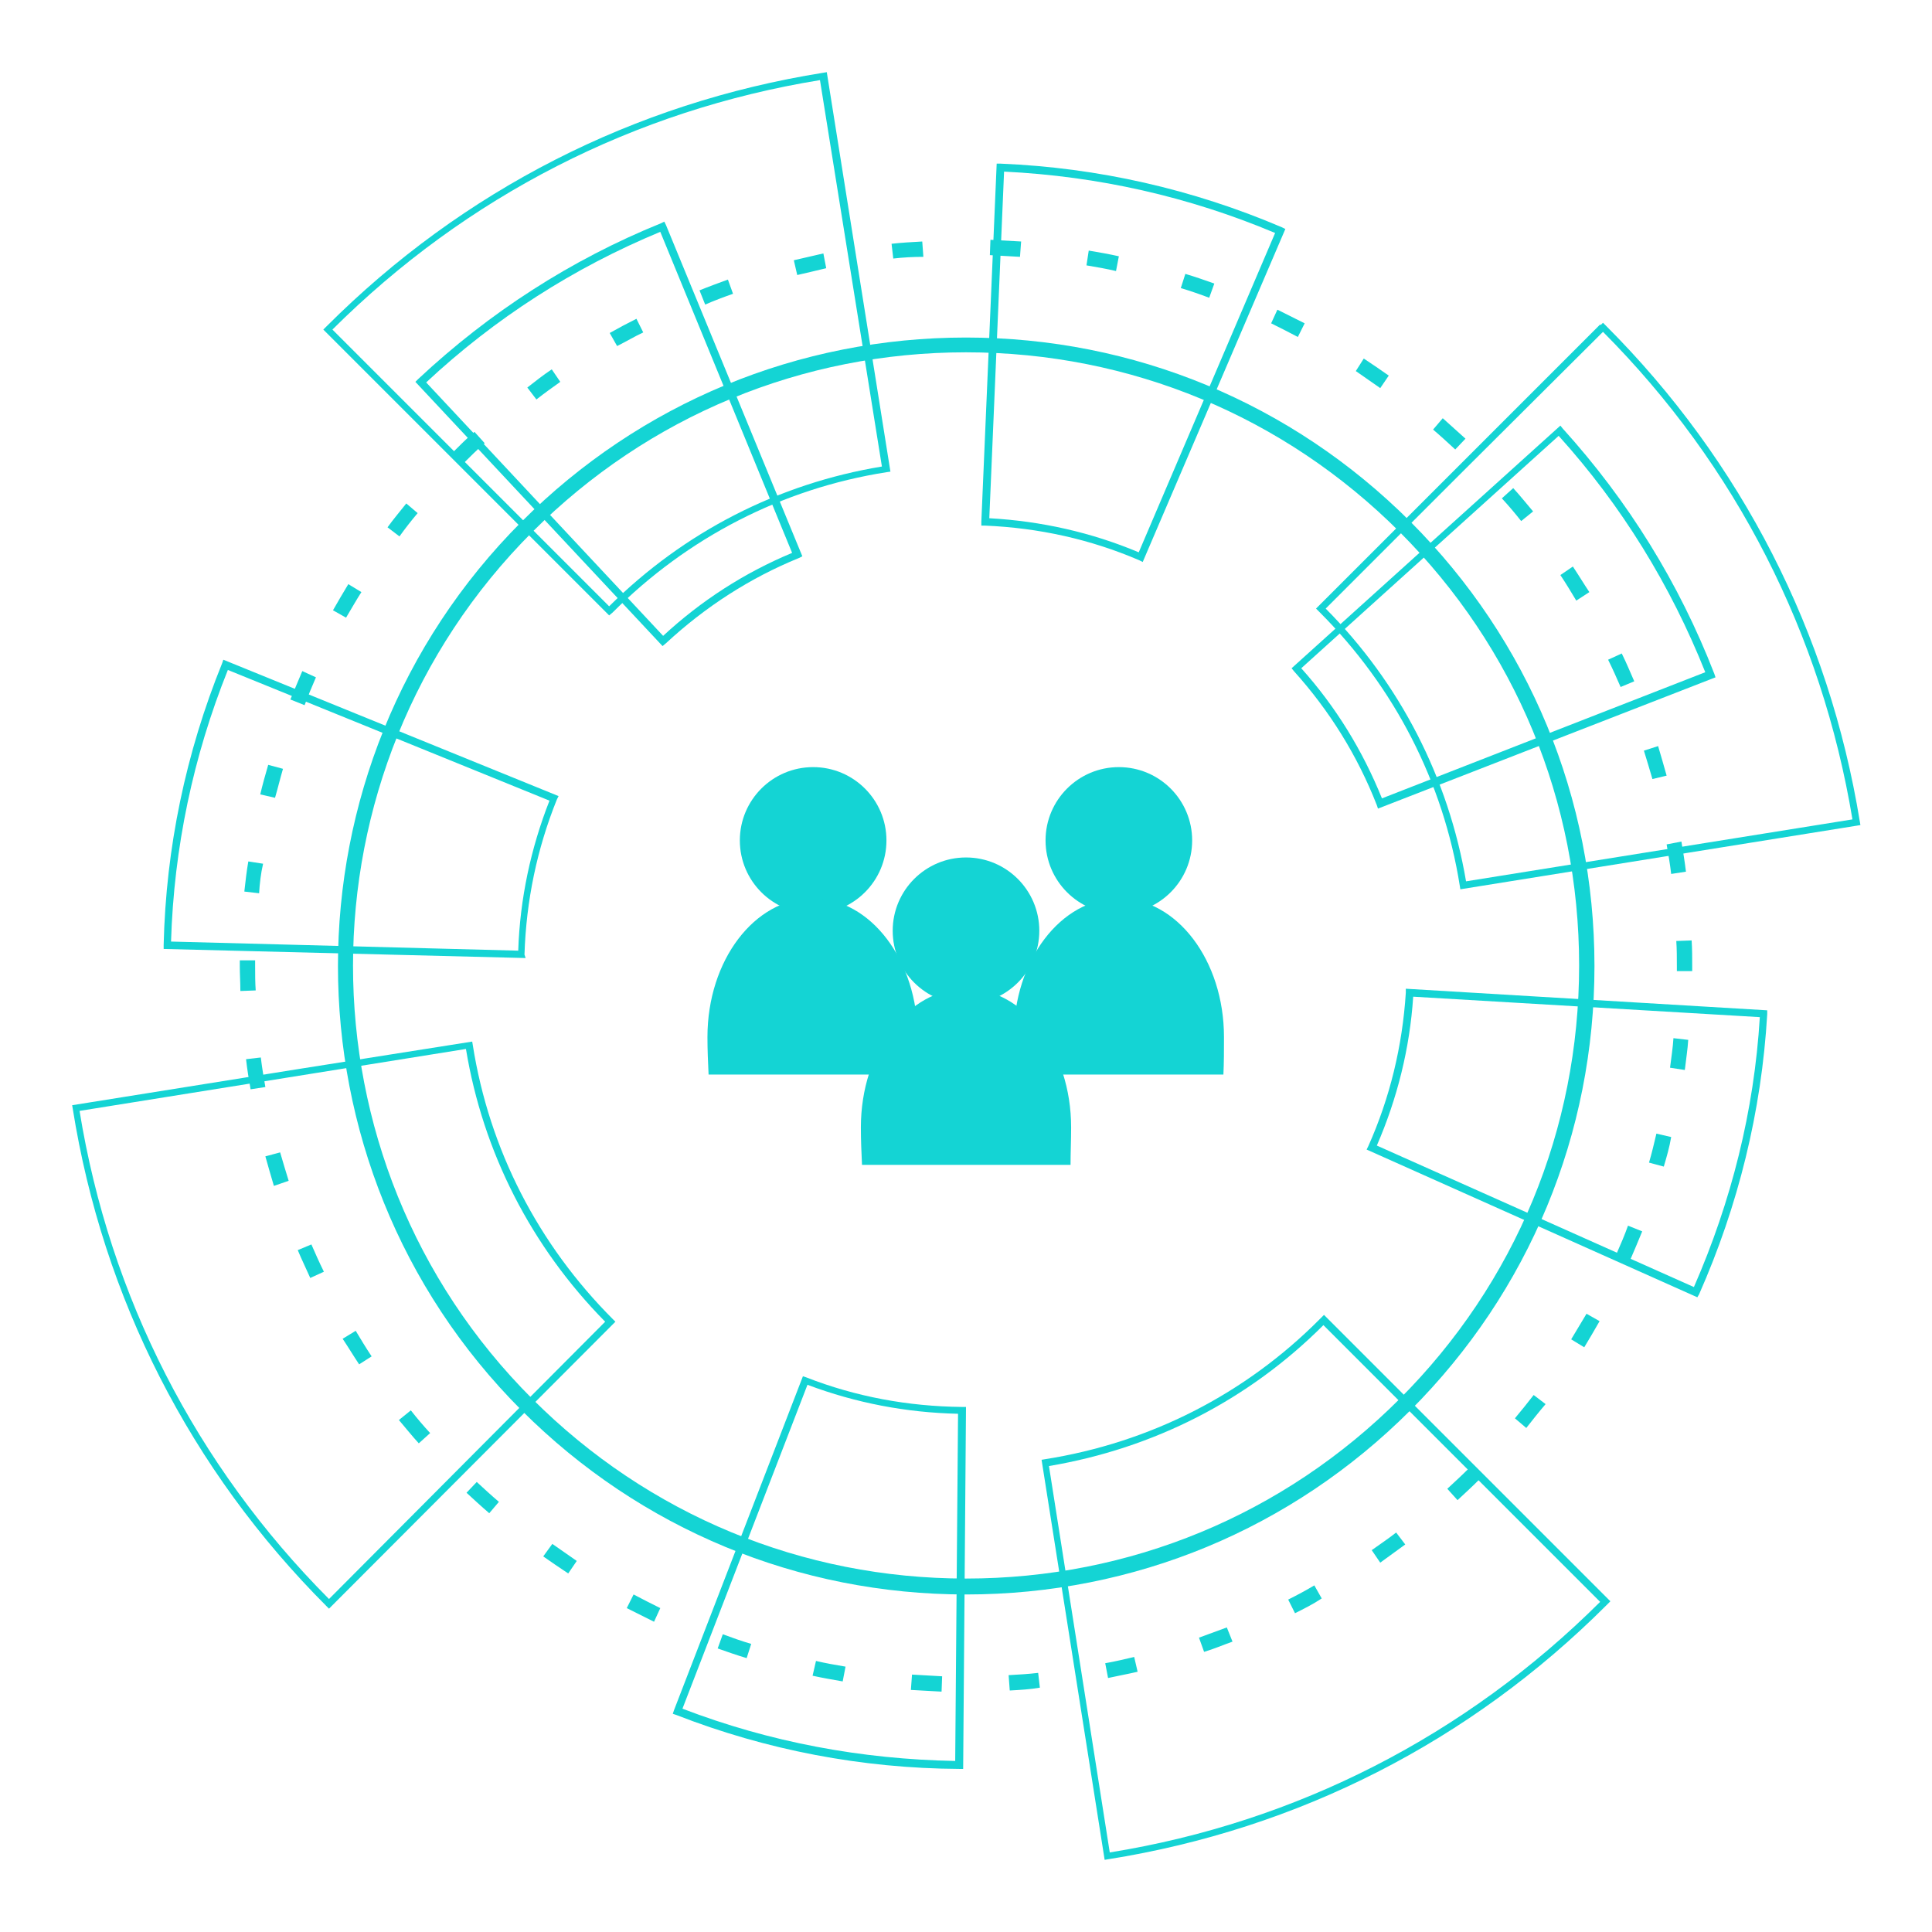<?xml version="1.0" encoding="utf-8"?>
<!-- Generator: Adobe Illustrator 24.1.0, SVG Export Plug-In . SVG Version: 6.00 Build 0)  -->
<svg version="1.1" id="Layer_1" xmlns="http://www.w3.org/2000/svg" xmlns:xlink="http://www.w3.org/1999/xlink" x="0px" y="0px"
	 viewBox="0 0 34 34" style="enable-background:new 0 0 34 34;" xml:space="preserve">
<style type="text/css">
	.st0{opacity:0.8;}
	.st1{fill:#FFFFFF;}
	.st2{fill:#00FF00;}
	.st3{fill:#14D4D4;}
	.st4{fill:#D8DADA;}
	.st5{fill:none;stroke:#77ADD9;stroke-miterlimit:10;}
	.st6{fill:none;stroke:#77ADD9;stroke-width:0.5;stroke-miterlimit:10;}
	.st7{fill:none;stroke:#14D4D4;stroke-width:0.5;stroke-miterlimit:10;}
</style>
<g>
	<g>
		<path class="st3" d="M16.57,29.77c-0.18-0.01-0.36-0.02-0.54-0.03l0.02-0.27c0.18,0.01,0.35,0.02,0.53,0.03L16.57,29.77z
			 M17.77,29.75l-0.02-0.27c0.18-0.01,0.35-0.02,0.52-0.04l0.03,0.26C18.13,29.73,17.95,29.74,17.77,29.75z M14.83,29.59
			c-0.17-0.03-0.35-0.06-0.53-0.1l0.06-0.26c0.17,0.04,0.34,0.07,0.52,0.1L14.83,29.59z M19.5,29.53l-0.05-0.26
			c0.17-0.03,0.34-0.07,0.51-0.11l0.06,0.26C19.85,29.46,19.68,29.49,19.5,29.53z M13.14,29.18c-0.17-0.05-0.34-0.11-0.51-0.17
			l0.09-0.25c0.16,0.06,0.33,0.12,0.5,0.17L13.14,29.18z M21.19,29.07l-0.09-0.25c0.16-0.06,0.33-0.12,0.49-0.18l0.1,0.25
			C21.52,28.95,21.36,29.02,21.19,29.07z M11.51,28.54c-0.16-0.08-0.32-0.16-0.48-0.24l0.12-0.24c0.15,0.08,0.31,0.16,0.47,0.24
			L11.51,28.54z M22.79,28.39l-0.12-0.24c0.16-0.08,0.31-0.16,0.46-0.25l0.13,0.23C23.11,28.23,22.95,28.31,22.79,28.39z M10,27.69
			c-0.15-0.1-0.3-0.2-0.44-0.3l0.16-0.22c0.14,0.1,0.29,0.2,0.43,0.3L10,27.69z M24.29,27.5l-0.15-0.22c0.14-0.1,0.29-0.2,0.43-0.31
			l0.16,0.21C24.58,27.29,24.44,27.39,24.29,27.5z M8.61,26.63c-0.14-0.12-0.27-0.24-0.4-0.36l0.18-0.19
			c0.13,0.12,0.26,0.24,0.39,0.35L8.61,26.63z M25.65,26.4l-0.18-0.2c0.13-0.12,0.26-0.24,0.38-0.36l0.2,0.18l-0.01,0.01
			C25.91,26.16,25.78,26.28,25.65,26.4z M7.37,25.4c-0.12-0.13-0.23-0.27-0.35-0.41l0.21-0.17c0.11,0.14,0.22,0.27,0.34,0.4
			L7.37,25.4z M26.86,25.13l-0.2-0.17c0.11-0.13,0.22-0.27,0.33-0.41l0.21,0.16C27.08,24.85,26.97,24.99,26.86,25.13z M6.32,24.01
			c-0.1-0.15-0.19-0.3-0.29-0.45l0.23-0.14c0.09,0.15,0.18,0.3,0.28,0.45L6.32,24.01z M27.88,23.71l-0.23-0.14
			c0.09-0.15,0.18-0.3,0.27-0.45l0.23,0.13C28.06,23.41,27.97,23.56,27.88,23.71z M5.46,22.49C5.39,22.33,5.31,22.17,5.24,22
			l0.24-0.1c0.07,0.16,0.14,0.32,0.22,0.48L5.46,22.49z M28.69,22.17l-0.24-0.11c0.07-0.16,0.14-0.32,0.2-0.49l0.25,0.1
			C28.83,21.84,28.76,22.01,28.69,22.17z M4.82,20.87c-0.05-0.17-0.1-0.34-0.15-0.52l0.26-0.07c0.05,0.17,0.1,0.34,0.15,0.5
			L4.82,20.87z M29.28,20.53l-0.26-0.07c0.05-0.17,0.09-0.34,0.13-0.51l0.26,0.06C29.38,20.19,29.33,20.36,29.28,20.53z M4.41,19.17
			C4.38,19,4.35,18.82,4.33,18.64l0.26-0.03c0.02,0.17,0.05,0.35,0.08,0.52L4.41,19.17z M29.65,18.83l-0.26-0.04
			c0.02-0.17,0.05-0.35,0.06-0.52l0.26,0.03C29.7,18.47,29.67,18.65,29.65,18.83z M4.23,17.44C4.23,17.29,4.22,17.14,4.22,17l0-0.1
			l0.27,0l0,0.1c0,0.14,0,0.29,0.01,0.43L4.23,17.44z M29.78,17.09l-0.27,0l0-0.09c0-0.15,0-0.29-0.01-0.44l0.27-0.01
			c0.01,0.15,0.01,0.3,0.01,0.45L29.78,17.09z M4.56,15.72l-0.26-0.03c0.02-0.18,0.04-0.36,0.07-0.53l0.26,0.04
			C4.59,15.37,4.57,15.55,4.56,15.72z M29.41,15.38c-0.02-0.17-0.05-0.35-0.08-0.52l0.26-0.05c0.03,0.18,0.06,0.36,0.08,0.53
			L29.41,15.38z M4.84,14.04l-0.26-0.06c0.04-0.17,0.09-0.35,0.14-0.52l0.26,0.07C4.93,13.7,4.89,13.87,4.84,14.04z M29.08,13.71
			c-0.05-0.17-0.1-0.34-0.15-0.5l0.25-0.08c0.05,0.17,0.1,0.34,0.15,0.52L29.08,13.71z M5.36,12.41l-0.25-0.1
			c0.07-0.17,0.14-0.33,0.21-0.5l0.24,0.11C5.49,12.08,5.42,12.25,5.36,12.41z M28.52,12.09c-0.07-0.16-0.14-0.32-0.22-0.48
			l0.24-0.11c0.08,0.16,0.15,0.33,0.22,0.49L28.52,12.09z M6.09,10.87l-0.23-0.13c0.09-0.16,0.18-0.31,0.27-0.46l0.23,0.14
			C6.27,10.56,6.18,10.72,6.09,10.87z M27.74,10.57c-0.09-0.15-0.18-0.3-0.28-0.45l0.22-0.15c0.1,0.15,0.19,0.3,0.29,0.45
			L27.74,10.57z M7.03,9.44L6.82,9.28C6.92,9.14,7.04,9,7.15,8.86l0.2,0.17C7.24,9.16,7.13,9.3,7.03,9.44z M26.77,9.17
			c-0.11-0.14-0.22-0.27-0.34-0.4l0.2-0.18c0.12,0.13,0.23,0.27,0.35,0.41L26.77,9.17z M8.16,8.15L7.96,7.97l0,0
			C8.09,7.84,8.22,7.71,8.35,7.6l0.18,0.2C8.4,7.91,8.28,8.03,8.16,8.15z M25.61,7.91c-0.13-0.12-0.26-0.24-0.39-0.35l0.17-0.2
			c0.13,0.12,0.27,0.24,0.4,0.36L25.61,7.91z M9.44,7.03L9.28,6.82C9.42,6.71,9.56,6.6,9.71,6.5l0.15,0.22
			C9.72,6.82,9.58,6.92,9.44,7.03z M24.29,6.83c-0.14-0.1-0.29-0.2-0.43-0.3L24,6.31c0.15,0.1,0.3,0.2,0.44,0.3L24.29,6.83z
			 M10.86,6.09l-0.13-0.23c0.16-0.09,0.31-0.17,0.47-0.25l0.12,0.24C11.17,5.92,11.02,6.01,10.86,6.09z M22.84,5.93
			c-0.15-0.08-0.31-0.16-0.47-0.24l0.11-0.24c0.16,0.08,0.32,0.16,0.48,0.24L22.84,5.93z M12.41,5.36l-0.1-0.25
			c0.17-0.07,0.34-0.13,0.5-0.19l0.09,0.25C12.73,5.23,12.57,5.29,12.41,5.36z M21.28,5.24c-0.16-0.06-0.33-0.12-0.5-0.17l0.08-0.25
			c0.17,0.05,0.34,0.11,0.51,0.17L21.28,5.24z M14.03,4.84l-0.06-0.26c0.17-0.04,0.35-0.08,0.52-0.12l0.05,0.26
			C14.38,4.76,14.2,4.8,14.03,4.84z M19.64,4.77c-0.17-0.04-0.34-0.07-0.52-0.1l0.04-0.26c0.18,0.03,0.35,0.06,0.53,0.1L19.64,4.77z
			 M15.72,4.55l-0.03-0.26c0.18-0.02,0.36-0.03,0.54-0.04l0.02,0.27C16.07,4.52,15.89,4.53,15.72,4.55z M17.95,4.52
			c-0.17-0.01-0.35-0.02-0.53-0.03l0.01-0.27c0.18,0.01,0.36,0.02,0.54,0.03L17.95,4.52z"/>
		<path class="st3" d="M17,28.06c-2.95,0-5.73-1.15-7.82-3.24c-4.31-4.31-4.31-11.33,0-15.64c2.09-2.09,4.87-3.24,7.82-3.24
			c2.95,0,5.73,1.15,7.82,3.24c2.09,2.09,3.24,4.87,3.24,7.82s-1.15,5.73-3.24,7.82l0,0l0,0C22.73,26.91,19.96,28.06,17,28.06z
			 M17,6.2c-2.88,0-5.59,1.12-7.63,3.16c-4.21,4.21-4.21,11.06,0,15.26c2.04,2.04,4.75,3.16,7.63,3.16c2.88,0,5.59-1.12,7.63-3.16
			l0,0c2.04-2.04,3.16-4.75,3.16-7.63c0-2.88-1.12-5.59-3.16-7.63C22.6,7.33,19.89,6.2,17,6.2z"/>
		<path class="st3" d="M16.95,31.13l-0.07,0c-1.71-0.01-3.39-0.33-4.98-0.95l-0.06-0.02l0.02-0.06l2.27-5.88l0.06,0.02
			c0.87,0.34,1.79,0.51,2.74,0.52l0.07,0L16.95,31.13z M12.01,30.07c1.54,0.59,3.15,0.89,4.8,0.92l0.05-6.11
			c-0.91-0.02-1.8-0.19-2.65-0.51L12.01,30.07z M29.87,22.83l-5.82-2.6l0.03-0.06c0.38-0.85,0.6-1.76,0.66-2.7l0-0.07l6.36,0.38
			l0,0.07c-0.1,1.71-0.51,3.37-1.2,4.93L29.87,22.83z M24.23,20.16l5.58,2.49c0.66-1.51,1.06-3.1,1.16-4.75l-6.1-0.36
			C24.81,18.45,24.59,19.33,24.23,20.16z M9.25,16.86L2.88,16.7l0-0.07c0.04-1.71,0.39-3.38,1.03-4.96l0.02-0.06l5.9,2.4l-0.03,0.06
			c-0.35,0.87-0.54,1.78-0.57,2.73L9.25,16.86z M3.01,16.57l6.11,0.16c0.03-0.91,0.22-1.8,0.55-2.64l-5.66-2.3
			C3.4,13.31,3.06,14.92,3.01,16.57z M24.25,14.23l-0.02-0.06c-0.34-0.87-0.83-1.66-1.46-2.36l-0.04-0.05l4.73-4.27l0.04,0.05
			c1.15,1.27,2.05,2.72,2.67,4.32l0.02,0.06L24.25,14.23z M22.9,11.76c0.61,0.68,1.08,1.45,1.42,2.29l5.69-2.22
			c-0.61-1.53-1.47-2.93-2.58-4.16L22.9,11.76z M11.66,11.37L7.31,6.72l0.05-0.05c1.25-1.17,2.69-2.1,4.27-2.74l0.06-0.03l0.03,0.06
			l2.4,5.83l-0.06,0.03c-0.86,0.35-1.65,0.86-2.34,1.5L11.66,11.37z M7.5,6.73l4.17,4.46c0.67-0.62,1.43-1.11,2.27-1.46l-2.32-5.65
			C10.1,4.71,8.71,5.6,7.5,6.73z M20.11,9.89l-0.06-0.03c-0.86-0.37-1.77-0.57-2.71-0.61l-0.07,0l0-0.07l0.27-6.3l0.07,0
			c1.71,0.07,3.38,0.45,4.95,1.12l0.06,0.03L20.11,9.89z M17.41,9.12c0.91,0.05,1.8,0.25,2.63,0.6l2.4-5.62
			c-1.52-0.64-3.12-1-4.77-1.08L17.41,9.12z"/>
		<path class="st3" d="M19.44,32.73l-1.11-7.04l0.06-0.01c1.84-0.29,3.52-1.14,4.84-2.47l0.07-0.07l5.04,5.04l-0.07,0.07
			c-2.4,2.4-5.43,3.94-8.77,4.47L19.44,32.73z M18.46,25.8l1.07,6.8c3.29-0.53,6.27-2.06,8.63-4.41l-4.87-4.87
			C21.97,24.64,20.3,25.49,18.46,25.8z M5.79,28.31l-0.04-0.04c-2.4-2.4-3.94-5.43-4.47-8.76l-0.01-0.06l3.94-0.63l0.01,0.06
			l-0.01-0.06l3.1-0.49l0.01,0.06c0.29,1.84,1.15,3.51,2.47,4.83l0.04,0.04L5.79,28.31z M1.4,19.55c0.53,3.27,2.05,6.24,4.39,8.59
			l4.86-4.88c-1.3-1.32-2.15-2.98-2.45-4.8L1.4,19.55z M25.7,15.65l-0.01-0.06c-0.29-1.83-1.15-3.5-2.47-4.82l-0.06-0.06l5-5
			l0.01,0.01l0.04-0.04l0.05,0.05c2.39,2.39,3.93,5.41,4.47,8.73l0.01,0.06l-0.06,0.01L25.7,15.65z M23.33,10.71
			c1.31,1.32,2.16,2.98,2.47,4.8l6.8-1.09c-0.54-3.26-2.05-6.23-4.39-8.58l-2.44,2.43L23.33,10.71z M10.72,10.83L5.69,5.8l0.06-0.06
			c2.39-2.39,5.41-3.93,8.74-4.46l0.06-0.01l1.12,7.03L15.6,8.31c-1.84,0.29-3.5,1.15-4.82,2.47L10.72,10.83z M5.85,5.8l4.87,4.87
			c1.32-1.31,2.98-2.16,4.8-2.46l-1.09-6.8C11.17,1.94,8.21,3.45,5.85,5.8z"/>
	</g>
	<g>
		<g>
			<circle class="st3" cx="17" cy="16.38" r="1.29"/>
			<path class="st3" d="M18.85,19.84c0-1.35-0.83-2.44-1.85-2.44s-1.85,1.09-1.85,2.44c0,0.23,0.01,0.45,0.02,0.66h3.67
				C18.84,20.29,18.85,20.07,18.85,19.84z"/>
		</g>
		<g>
			<circle class="st3" cx="14.31" cy="14.79" r="1.29"/>
			<path class="st3" d="M16.15,18.25c0-1.35-0.83-2.44-1.85-2.44s-1.85,1.09-1.85,2.44c0,0.23,0.01,0.45,0.02,0.66h3.67
				C16.15,18.7,16.15,18.48,16.15,18.25z"/>
		</g>
		<g>
			<circle class="st3" cx="19.69" cy="14.79" r="1.29"/>
			<path class="st3" d="M21.54,18.25c0-1.35-0.83-2.44-1.85-2.44c-1.02,0-1.85,1.09-1.85,2.44c0,0.23,0.01,0.45,0.02,0.66h3.67
				C21.54,18.7,21.54,18.48,21.54,18.25z"/>
		</g>
	</g>
</g>
</svg>
